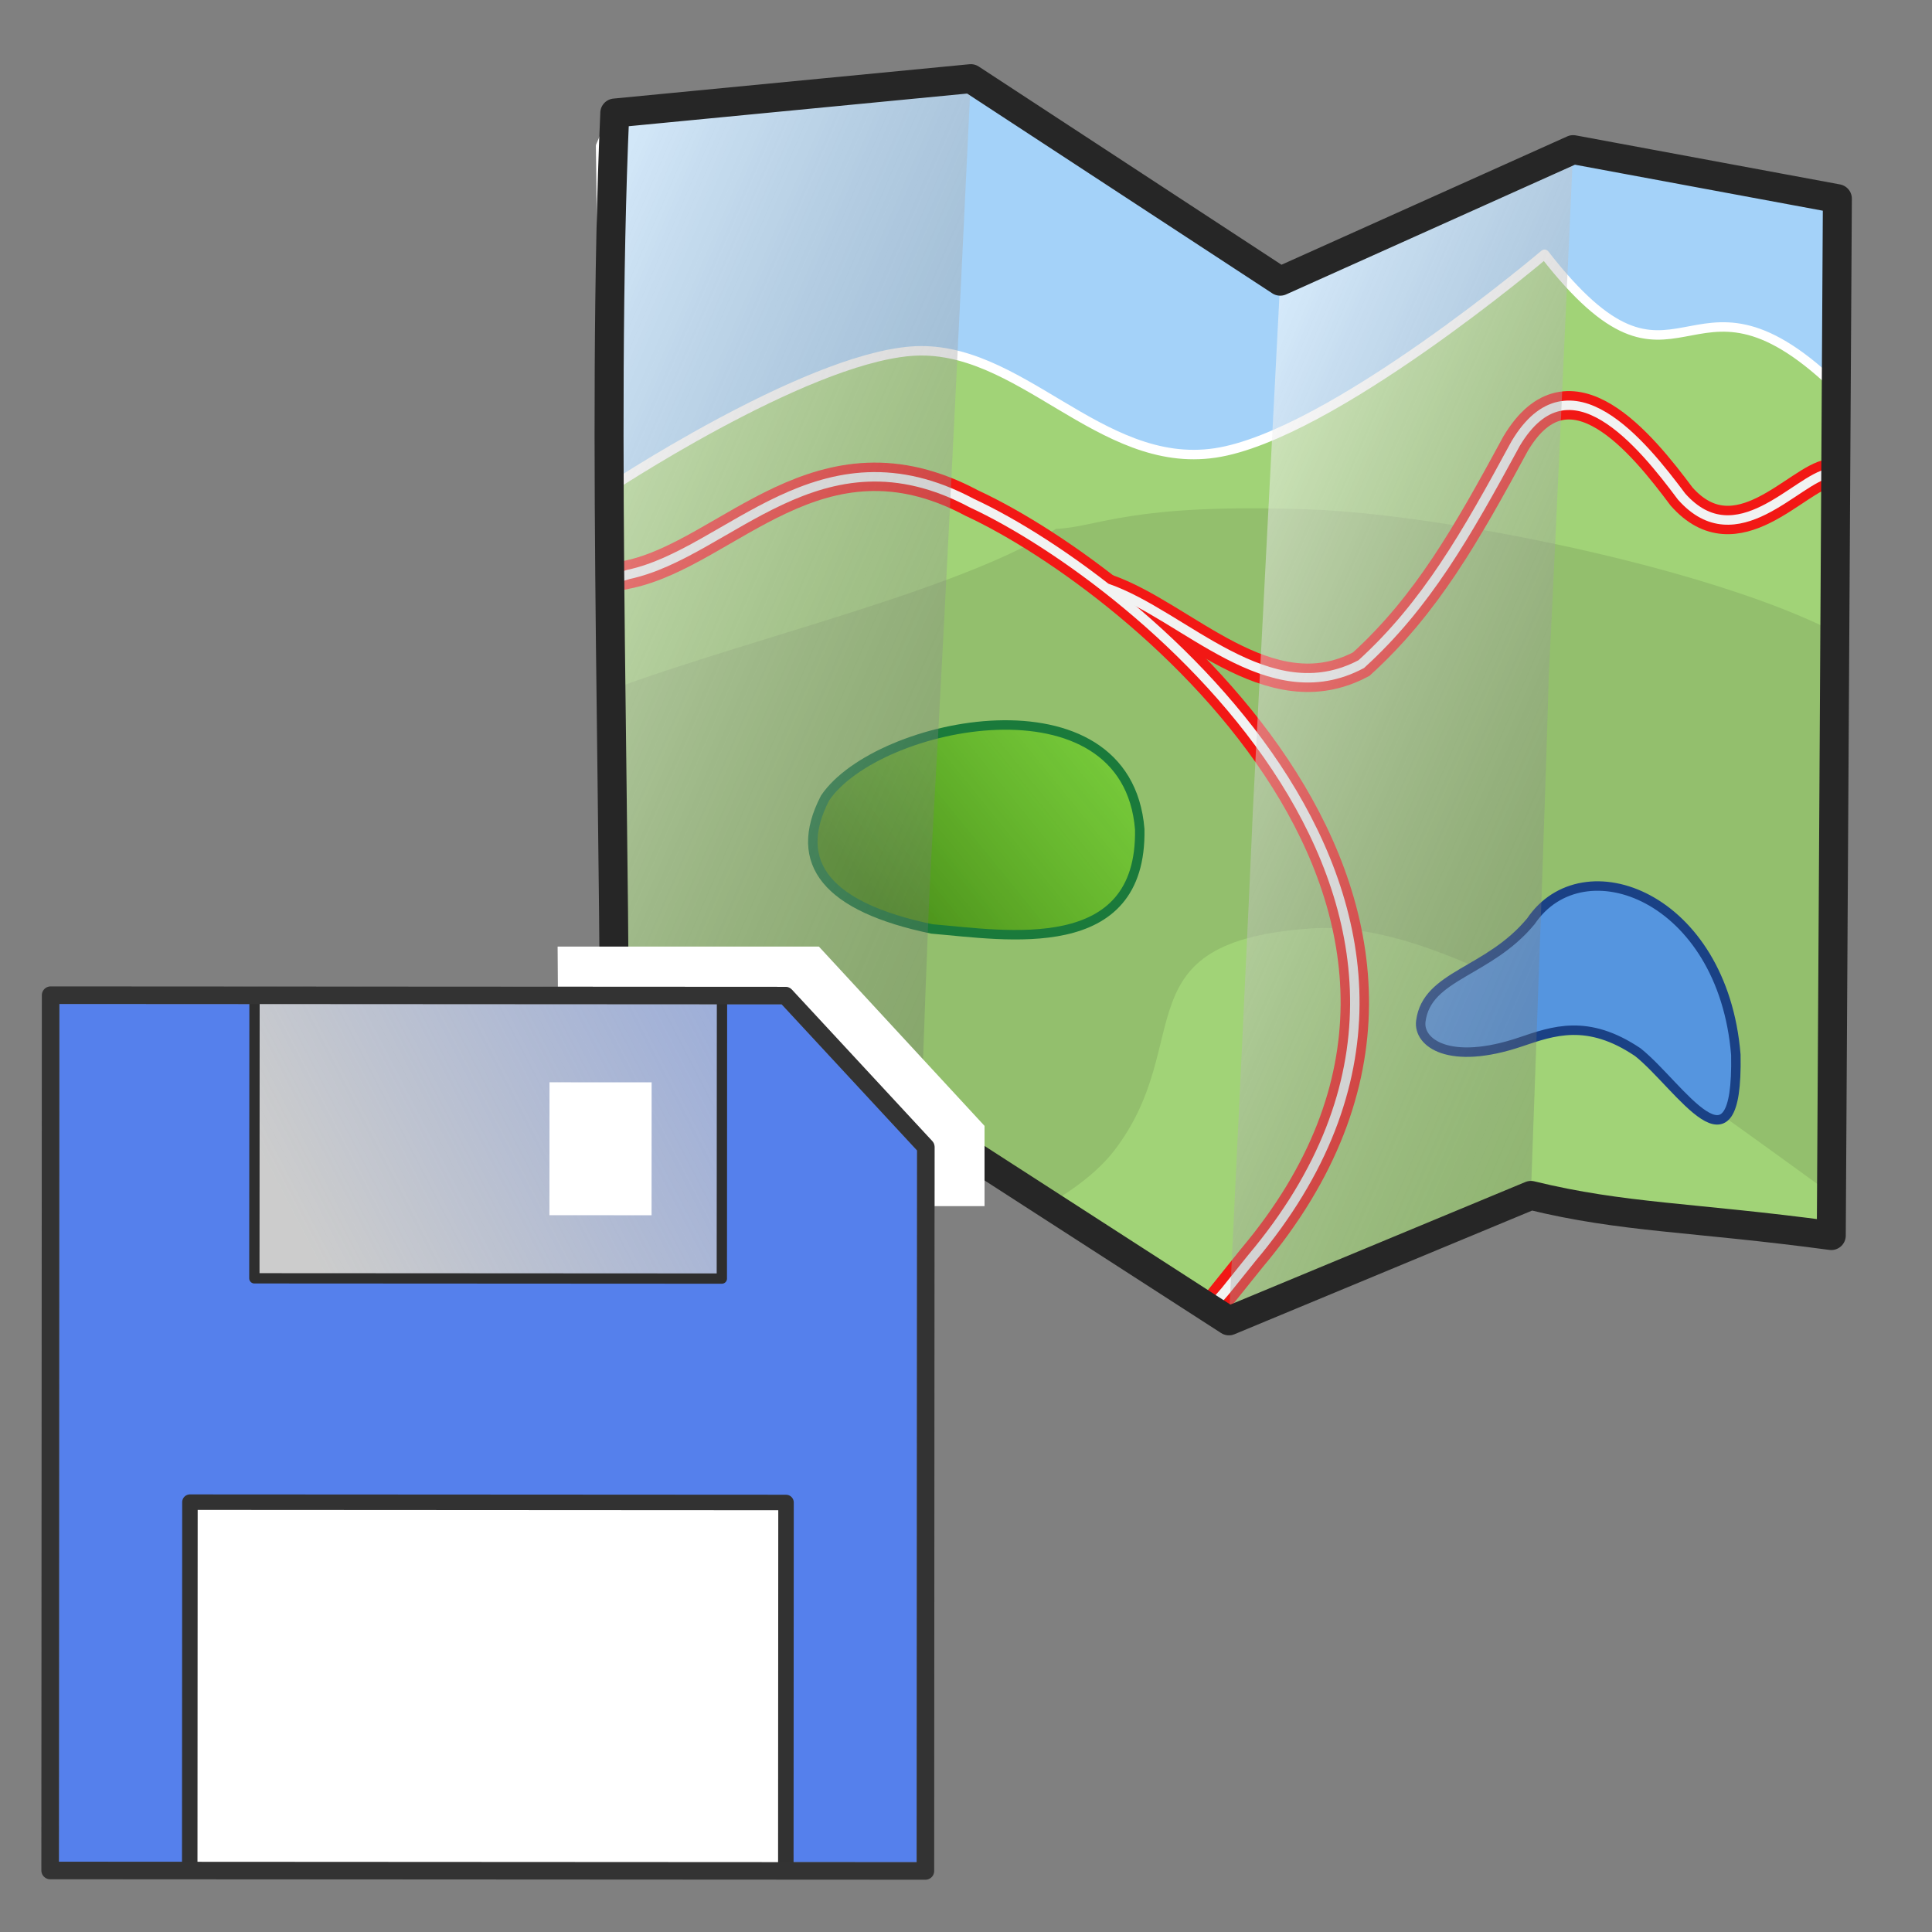 <svg xmlns="http://www.w3.org/2000/svg" xmlns:svg="http://www.w3.org/2000/svg" xmlns:xlink="http://www.w3.org/1999/xlink" id="svg3120" width="100" height="100" version="1.1"><rect width="100%" height="100%" fill="#808080" stroke="none"/><defs id="defs3122"><linearGradient id="linearGradient4773"><stop id="stop4775" offset="0" style="stop-color:#fff;stop-opacity:.457"/><stop id="stop4777" offset="1" style="stop-color:#fff;stop-opacity:0"/></linearGradient><linearGradient id="linearGradient4754"><stop style="stop-color:#f9c559;stop-opacity:1" id="stop4756" offset="0"/><stop style="stop-color:#f98759;stop-opacity:1" id="stop4758" offset="1"/></linearGradient><linearGradient id="linearGradient4699"><stop id="stop4701" offset="0" style="stop-color:#fff;stop-opacity:1"/><stop id="stop4703" offset="1" style="stop-color:#c4c4c4;stop-opacity:1"/></linearGradient><linearGradient id="linearGradient4637"><stop id="stop4639" offset="0" style="stop-color:red;stop-opacity:0"/><stop id="stop4641" offset="1" style="stop-color:#fff;stop-opacity:.775"/></linearGradient><linearGradient id="linearGradient4407"><stop id="stop4409" offset="0" style="stop-color:#cbcbcb;stop-opacity:1"/><stop id="stop4411" offset="1" style="stop-color:#e3e3e3;stop-opacity:0"/></linearGradient><linearGradient id="linearGradient4327"><stop style="stop-color:#004a94;stop-opacity:1" id="stop4329" offset="0"/><stop style="stop-color:#004a94;stop-opacity:0" id="stop4332" offset="1"/></linearGradient><linearGradient id="linearGradient4311"><stop style="stop-color:#ccc;stop-opacity:1" id="stop4313" offset="0"/><stop style="stop-color:#ccc;stop-opacity:0" id="stop4315" offset="1"/></linearGradient><linearGradient id="linearGradient4185"><stop style="stop-color:#498e19;stop-opacity:1" id="stop4187" offset="0"/><stop style="stop-color:#74e128;stop-opacity:.609" id="stop4189" offset="1"/></linearGradient><linearGradient id="linearGradient4159"><stop id="stop4161" offset="0" style="stop-color:#fff;stop-opacity:.565"/><stop id="stop4163" offset="1" style="stop-color:#626262;stop-opacity:.261"/></linearGradient><linearGradient id="linearGradient4871"><stop style="stop-color:#22aa2a;stop-opacity:1" id="stop4873" offset="0"/><stop style="stop-color:#22aa2a;stop-opacity:0" id="stop4875" offset="1"/></linearGradient><linearGradient id="linearGradient4853"><stop id="stop4855" offset="0" style="stop-color:#fff;stop-opacity:1"/><stop id="stop4857" offset="1" style="stop-color:#fff;stop-opacity:0"/></linearGradient><linearGradient id="linearGradient4837"><stop id="stop4839" offset="0" style="stop-color:#fff;stop-opacity:1"/><stop id="stop4841" offset="1" style="stop-color:#fffffb;stop-opacity:0"/></linearGradient><linearGradient id="linearGradient4772"><stop style="stop-color:#22aa2a;stop-opacity:0" id="stop4774" offset="0"/><stop style="stop-color:#fff;stop-opacity:1" id="stop4776" offset="1"/></linearGradient><linearGradient id="linearGradient4291"><stop style="stop-color:#898989;stop-opacity:1" id="stop4293" offset="0"/><stop style="stop-color:#fff;stop-opacity:0" id="stop4295" offset="1"/></linearGradient><linearGradient id="linearGradient4283"><stop style="stop-color:#898989;stop-opacity:1" id="stop4285" offset="0"/><stop style="stop-color:#cdcdcd;stop-opacity:1" id="stop4287" offset="1"/></linearGradient><linearGradient id="linearGradient4013"><stop style="stop-color:#fff;stop-opacity:0" id="stop4015" offset="0"/><stop style="stop-color:#fff;stop-opacity:.746" id="stop4017" offset="1"/></linearGradient><linearGradient id="linearGradient4722"><stop id="stop4724" offset="0" style="stop-color:#f7d07f;stop-opacity:1"/><stop id="stop4726" offset="1" style="stop-color:#cc7d32;stop-opacity:1"/></linearGradient><linearGradient id="linearGradient4678"><stop style="stop-color:#c7c7c7;stop-opacity:1" id="stop4680" offset="0"/><stop style="stop-color:#c7c7c7;stop-opacity:0" id="stop4682" offset="1"/></linearGradient><linearGradient id="linearGradient4668"><stop style="stop-color:#81a5d0;stop-opacity:1" id="stop4670" offset="0"/><stop style="stop-color:#81a5d0;stop-opacity:0" id="stop4672" offset="1"/></linearGradient><linearGradient id="linearGradient4555"><stop id="stop4557" offset="0" style="stop-color:#c9c9c9;stop-opacity:1"/><stop id="stop4559" offset="1" style="stop-color:#fff;stop-opacity:1"/></linearGradient><linearGradient id="linearGradient4349"><stop style="stop-color:#444;stop-opacity:1" id="stop4351" offset="0"/><stop style="stop-color:#dadada;stop-opacity:1" id="stop4353" offset="1"/></linearGradient><linearGradient id="linearGradient4341"><stop style="stop-color:#e90000;stop-opacity:1" id="stop4343" offset="0"/><stop style="stop-color:#ffe734;stop-opacity:1" id="stop4345" offset="1"/></linearGradient><linearGradient id="linearGradient4329"><stop style="stop-color:#ccc;stop-opacity:1" id="stop4331" offset="0"/><stop style="stop-color:#ccc;stop-opacity:0" id="stop4333" offset="1"/></linearGradient><linearGradient id="linearGradient4198"><stop style="stop-color:#ccc;stop-opacity:1" id="stop4200" offset="0"/><stop style="stop-color:#ccc;stop-opacity:0" id="stop4202" offset="1"/></linearGradient><linearGradient id="linearGradient4174"><stop style="stop-color:#767676;stop-opacity:1" id="stop4176" offset="0"/><stop style="stop-color:#767676;stop-opacity:0" id="stop4178" offset="1"/></linearGradient><linearGradient id="linearGradient4120"><stop style="stop-color:#000;stop-opacity:1" id="stop4122" offset="0"/><stop style="stop-color:#000;stop-opacity:0" id="stop4124" offset="1"/></linearGradient><linearGradient id="linearGradient4108"><stop style="stop-color:#767676;stop-opacity:1" id="stop4110" offset="0"/><stop style="stop-color:#767676;stop-opacity:0" id="stop4112" offset="1"/></linearGradient><linearGradient id="linearGradient4114" x1="176.045" x2="175.361" y1="416.913" y2="391.786" gradientTransform="matrix(1.44,0,0,1.054,81.187,-293.797)" gradientUnits="userSpaceOnUse" xlink:href="#linearGradient4108"/><linearGradient id="linearGradient4118" x1="176.045" x2="175.361" y1="416.913" y2="391.786" gradientTransform="matrix(1.44,0,0,1.054,117.956,-293.797)" gradientUnits="userSpaceOnUse" xlink:href="#linearGradient4108"/><linearGradient id="linearGradient4130" x1="177.532" x2="212.745" y1="435.709" y2="402.248" gradientUnits="userSpaceOnUse" xlink:href="#linearGradient4120"/><linearGradient id="linearGradient4134" x1="176.045" x2="175.361" y1="416.913" y2="391.786" gradientTransform="matrix(0,1.44,-0.986,0,768.959,-77.459)" gradientUnits="userSpaceOnUse" xlink:href="#linearGradient4108"/><linearGradient id="linearGradient4138" x1="176.045" x2="175.361" y1="416.913" y2="391.786" gradientTransform="matrix(0,1.44,-0.986,0,768.959,-119.685)" gradientUnits="userSpaceOnUse" xlink:href="#linearGradient4108"/><linearGradient id="linearGradient4164" x1="177.532" x2="212.745" y1="435.709" y2="402.248" gradientUnits="userSpaceOnUse" xlink:href="#linearGradient4120"/><linearGradient id="linearGradient4306" x1="122.322" x2="137.748" y1="439.496" y2="424.344" gradientUnits="userSpaceOnUse" xlink:href="#linearGradient4174"/><linearGradient id="linearGradient4308" x1="118.075" x2="136.817" y1="433.486" y2="423.89" gradientUnits="userSpaceOnUse" xlink:href="#linearGradient4198"/><linearGradient id="linearGradient4310" x1="122.322" x2="137.748" y1="439.496" y2="424.344" gradientUnits="userSpaceOnUse" xlink:href="#linearGradient4174"/><linearGradient id="linearGradient4499" x1="127.875" x2="140.5" y1="461.078" y2="445.516" gradientTransform="translate(0,-17.589)" gradientUnits="userSpaceOnUse" xlink:href="#linearGradient4329"/><linearGradient id="linearGradient4501" x1="141.325" x2="142.872" y1="457.921" y2="446.994" gradientTransform="translate(-7.718,-3.479)" gradientUnits="userSpaceOnUse" xlink:href="#linearGradient4341"/><linearGradient id="linearGradient4503" x1="138.148" x2="145.396" y1="456.462" y2="449.024" gradientTransform="translate(-7.718,-3.479)" gradientUnits="userSpaceOnUse" xlink:href="#linearGradient4349"/><clipPath id="clipPath4650" clipPathUnits="userSpaceOnUse"><path id="path4652" d="m 271.943,421.177 0,6.913 -31.439,0 0,-10.952 c 0,0 3.683,-6.182 5.739,-5.876 2.055,0.306 7.24,5.498 9.558,5.472 2.317,-0.026 16.143,4.443 16.143,4.443 z" style="fill:none;stroke:#fff;stroke-width:.099;stroke-linecap:round;stroke-linejoin:round;stroke-miterlimit:4;stroke-opacity:1;stroke-dasharray:none;stroke-dashoffset:0"/></clipPath><linearGradient id="linearGradient4704" x1="252.654" x2="269.46" y1="451.257" y2="408.882" gradientUnits="userSpaceOnUse" xlink:href="#linearGradient4555"/><linearGradient id="linearGradient4706" x1="248.553" x2="239.45" y1="418.966" y2="409.083" gradientUnits="userSpaceOnUse" xlink:href="#linearGradient4668"/><linearGradient id="linearGradient4708" x1="247.753" x2="247.751" y1="411.171" y2="423.693" gradientUnits="userSpaceOnUse" xlink:href="#linearGradient4678"/><linearGradient id="linearGradient4073" x1="283.625" x2="283.625" y1="429.986" y2="434.331" gradientTransform="translate(0,-1.812)" gradientUnits="userSpaceOnUse" xlink:href="#linearGradient4722"/><radialGradient id="radialGradient4075" cx="294.403" cy="445.647" r="10.5" fx="294.403" fy="445.647" gradientTransform="matrix(1.517,0.837,-0.532,0.964,82.365,-244.971)" gradientUnits="userSpaceOnUse" xlink:href="#linearGradient4013"/><linearGradient id="linearGradient4267" x1="177.532" x2="212.745" y1="435.709" y2="402.248" gradientUnits="userSpaceOnUse" xlink:href="#linearGradient4120"/><linearGradient id="linearGradient4674" x1="228.828" x2="212.417" y1="448.431" y2="450.022" gradientUnits="userSpaceOnUse" xlink:href="#linearGradient4283"/><linearGradient id="linearGradient4676" x1="212.962" x2="228.725" y1="450.331" y2="450.331" gradientUnits="userSpaceOnUse" xlink:href="#linearGradient4283"/><linearGradient id="linearGradient4679" x1="212.962" x2="228.725" y1="450.331" y2="450.331" gradientUnits="userSpaceOnUse" xlink:href="#linearGradient4283"/><linearGradient id="linearGradient4681" x1="228.37" x2="213.347" y1="450.243" y2="450.448" gradientUnits="userSpaceOnUse" xlink:href="#linearGradient4283"/><linearGradient id="linearGradient4683" x1="228.37" x2="213.347" y1="450.243" y2="450.448" gradientUnits="userSpaceOnUse" xlink:href="#linearGradient4283"/><linearGradient id="linearGradient4715" x1="127.875" x2="140.5" y1="461.078" y2="445.516" gradientTransform="matrix(2.654,-0.711,0.711,2.654,-585.177,-955.233)" gradientUnits="userSpaceOnUse" xlink:href="#linearGradient4329"/><linearGradient id="linearGradient4778" x1="-156.51" x2="-135.501" y1="372.876" y2="352.18" gradientUnits="userSpaceOnUse" xlink:href="#linearGradient4772"/><linearGradient id="linearGradient4790" x1="-156.51" x2="-135.501" y1="372.876" y2="352.18" gradientUnits="userSpaceOnUse" xlink:href="#linearGradient4772"/><linearGradient id="linearGradient4798" x1="-156.51" x2="-135.501" y1="372.876" y2="352.18" gradientUnits="userSpaceOnUse" xlink:href="#linearGradient4772"/><linearGradient id="linearGradient4806" x1="-156.51" x2="-135.501" y1="372.876" y2="352.18" gradientUnits="userSpaceOnUse" xlink:href="#linearGradient4772"/><linearGradient id="linearGradient4808" x1="-156.51" x2="-135.501" y1="372.876" y2="352.18" gradientUnits="userSpaceOnUse" xlink:href="#linearGradient4772"/><linearGradient id="linearGradient4867" x1="820.656" x2="839.313" y1="463.641" y2="443.766" gradientUnits="userSpaceOnUse" xlink:href="#linearGradient4837"/><linearGradient id="linearGradient4877" x1="834.74" x2="845.258" y1="448.095" y2="435.898" gradientTransform="translate(0.055,0)" gradientUnits="userSpaceOnUse" xlink:href="#linearGradient4871"/><linearGradient id="linearGradient4885" x1="820.656" x2="839.313" y1="463.641" y2="443.766" gradientUnits="userSpaceOnUse" xlink:href="#linearGradient4837"/><linearGradient id="linearGradient4887" x1="834.74" x2="845.258" y1="448.095" y2="435.898" gradientTransform="translate(0.055,0)" gradientUnits="userSpaceOnUse" xlink:href="#linearGradient4871"/><clipPath id="clipPath4141" clipPathUnits="userSpaceOnUse"><path id="path4143" d="m 161.938,556.987 3.656,-1.312 4.25,1 2.531,-2.031 3.812,1.219 4.5,9.125 -0.281,0.438 -3.656,-1.031 -2.656,2 -4.219,-0.969 -3.156,1.125 -4.781,-9.219 z" style="fill:none;stroke:#000;stroke-width:.1;stroke-linecap:round;stroke-linejoin:round;stroke-miterlimit:4;stroke-opacity:1;stroke-dasharray:none"/></clipPath><linearGradient id="linearGradient4157" x1="169.744" x2="176.85" y1="560.518" y2="560.518" gradientUnits="userSpaceOnUse" xlink:href="#linearGradient4159"/><linearGradient id="linearGradient4171" x1="161.837" x2="169.975" y1="561.112" y2="561.112" gradientUnits="userSpaceOnUse" xlink:href="#linearGradient4159"/><linearGradient id="linearGradient4191" x1="168.505" x2="170.106" y1="563.584" y2="560.506" gradientUnits="userSpaceOnUse" xlink:href="#linearGradient4185"/><clipPath id="clipPath4278" clipPathUnits="userSpaceOnUse"><path style="fill:none;stroke:#000;stroke-width:.1;stroke-linecap:butt;stroke-linejoin:miter;stroke-miterlimit:4;stroke-opacity:1;stroke-dasharray:none" id="path4280" d="m 36.695,357.099 -11.769,5.303 2.475,44.724 9.294,1.237 0,-51.265"/></clipPath><clipPath id="clipPath4288" clipPathUnits="userSpaceOnUse"><path id="path4290" d="m 36.695,297.099 -11.769,5.303 2.475,44.724 9.294,1.237 0,-51.265" style="fill:none;stroke:#000;stroke-width:.1;stroke-linecap:butt;stroke-linejoin:miter;stroke-miterlimit:4;stroke-opacity:1;stroke-dasharray:none"/></clipPath><linearGradient id="linearGradient4317" x1="36.573" x2="32.62" y1="315.244" y2="315.244" gradientUnits="userSpaceOnUse" xlink:href="#linearGradient4311"/><linearGradient id="linearGradient4334" x1="37.455" x2="30.945" y1="376.678" y2="375.678" gradientUnits="userSpaceOnUse" xlink:href="#linearGradient4327"/><linearGradient id="linearGradient4360" x1="36.573" x2="32.62" y1="315.244" y2="315.244" gradientUnits="userSpaceOnUse" xlink:href="#linearGradient4311"/><linearGradient id="linearGradient4362" x1="37.455" x2="30.945" y1="376.678" y2="375.678" gradientUnits="userSpaceOnUse" xlink:href="#linearGradient4327"/><clipPath id="clipPath4395" clipPathUnits="userSpaceOnUse"><path style="fill:none;stroke:#000;stroke-width:.1;stroke-linecap:butt;stroke-linejoin:miter;stroke-miterlimit:4;stroke-opacity:1;stroke-dasharray:none" id="path4397" d="m -38.292,313.612 0,93.692 -8.201,-4.243 -5.834,-58.513 -0.53,-18.738 z"/></clipPath><linearGradient id="linearGradient4405" x1="-38.714" x2="-50.381" y1="361.519" y2="361.165" gradientUnits="userSpaceOnUse" xlink:href="#linearGradient4407"/><linearGradient id="linearGradient4432" x1="-38.714" x2="-50.381" y1="361.519" y2="361.165" gradientUnits="userSpaceOnUse" xlink:href="#linearGradient4407"/><linearGradient id="linearGradient4458" x1="-38.714" x2="-50.381" y1="361.519" y2="361.165" gradientUnits="userSpaceOnUse" xlink:href="#linearGradient4407"/><linearGradient id="linearGradient4460" x1="36.573" x2="32.62" y1="315.244" y2="315.244" gradientUnits="userSpaceOnUse" xlink:href="#linearGradient4311"/><linearGradient id="linearGradient4462" x1="37.455" x2="30.945" y1="376.678" y2="375.678" gradientUnits="userSpaceOnUse" xlink:href="#linearGradient4327"/><linearGradient id="linearGradient4631" x1="-156.51" x2="-135.501" y1="372.876" y2="352.18" gradientUnits="userSpaceOnUse" xlink:href="#linearGradient4772"/><linearGradient id="linearGradient4643" x1="-156.51" x2="-135.501" y1="372.876" y2="352.18" gradientUnits="userSpaceOnUse" xlink:href="#linearGradient4637"/><clipPath id="clipPath4659" clipPathUnits="userSpaceOnUse"><path style="fill:none;stroke:#767676;stroke-width:.28;stroke-linecap:round;stroke-linejoin:round;stroke-miterlimit:4;stroke-opacity:1;stroke-dasharray:none;stroke-dashoffset:0" id="path4661" d="m 623.5,238.987 a 32,30.625 0 1 1 -64,0 32,30.625 0 1 1 64,0 z" transform="matrix(-0.134,-0.378,0.234,-0.083,-129.45,608.207)"/></clipPath><linearGradient id="linearGradient4697" x1="-156.657" x2="-134.948" y1="362.363" y2="362.363" gradientUnits="userSpaceOnUse" xlink:href="#linearGradient4699"/><linearGradient id="linearGradient4716" x1="-156.51" x2="-135.501" y1="372.876" y2="352.18" gradientUnits="userSpaceOnUse" xlink:href="#linearGradient4637"/><linearGradient id="linearGradient4718" x1="-156.51" x2="-135.501" y1="372.876" y2="352.18" gradientUnits="userSpaceOnUse" xlink:href="#linearGradient4637"/><linearGradient id="linearGradient4720" x1="-155.028" x2="-138.915" y1="365.268" y2="356.768" gradientUnits="userSpaceOnUse" xlink:href="#linearGradient4699"/><linearGradient id="linearGradient4723" x1="-156.657" x2="-134.948" y1="362.363" y2="362.363" gradientUnits="userSpaceOnUse" xlink:href="#linearGradient4699"/><linearGradient id="linearGradient4760" x1="-130.083" x2="-52.704" y1="156.049" y2="172.666" gradientUnits="userSpaceOnUse" xlink:href="#linearGradient4754"/><radialGradient id="radialGradient4779" cx="-129.931" cy="157.348" r="40.457" fx="-129.931" fy="157.348" gradientTransform="matrix(1.087,0.629,-0.499,0.862,89.816,103.675)" gradientUnits="userSpaceOnUse" xlink:href="#linearGradient4773"/><linearGradient id="linearGradient4817" x1="-156.51" x2="-135.501" y1="372.876" y2="352.18" gradientUnits="userSpaceOnUse" xlink:href="#linearGradient4637"/><linearGradient id="linearGradient4821" x1="-156.657" x2="-134.948" y1="362.363" y2="362.363" gradientUnits="userSpaceOnUse" xlink:href="#linearGradient4699"/><linearGradient id="linearGradient4836" x1="-156.51" x2="-135.501" y1="372.876" y2="352.18" gradientUnits="userSpaceOnUse" xlink:href="#linearGradient4637"/><linearGradient id="linearGradient4840" x1="-156.657" x2="-134.948" y1="362.363" y2="362.363" gradientUnits="userSpaceOnUse" xlink:href="#linearGradient4699"/><linearGradient id="linearGradient5553" x1="169.744" x2="176.85" y1="560.518" y2="560.518" gradientUnits="userSpaceOnUse" xlink:href="#linearGradient4159"/><linearGradient id="linearGradient5555" x1="168.505" x2="170.106" y1="563.584" y2="560.506" gradientUnits="userSpaceOnUse" xlink:href="#linearGradient4185"/><linearGradient id="linearGradient5557" x1="161.837" x2="169.975" y1="561.112" y2="561.112" gradientUnits="userSpaceOnUse" xlink:href="#linearGradient4159"/><linearGradient id="linearGradient3179-8" x1="37.455" x2="30.945" y1="376.678" y2="375.678" gradientUnits="userSpaceOnUse" xlink:href="#linearGradient4327-0"/><linearGradient id="linearGradient4327-0"><stop style="stop-color:#004a94;stop-opacity:1" id="stop4329-0" offset="0"/><stop style="stop-color:#004a94;stop-opacity:0" id="stop4332-2" offset="1"/></linearGradient><clipPath id="clipPath4278-3" clipPathUnits="userSpaceOnUse"><path style="fill:none;stroke:#000;stroke-width:.1;stroke-linecap:butt;stroke-linejoin:miter;stroke-miterlimit:4;stroke-opacity:1;stroke-dasharray:none" id="path4280-8" d="m 36.695,357.099 -11.769,5.303 2.475,44.724 9.294,1.237 0,-51.265"/></clipPath><linearGradient id="linearGradient3177" x1="36.573" x2="32.62" y1="315.244" y2="315.244" gradientUnits="userSpaceOnUse" xlink:href="#linearGradient4311-5"/><linearGradient id="linearGradient4311-5"><stop style="stop-color:#ccc;stop-opacity:1" id="stop4313-6" offset="0"/><stop style="stop-color:#ccc;stop-opacity:0" id="stop4315-5" offset="1"/></linearGradient><clipPath id="clipPath4288-3" clipPathUnits="userSpaceOnUse"><path id="path4290-7" d="m 36.695,297.099 -11.769,5.303 2.475,44.724 9.294,1.237 0,-51.265" style="fill:none;stroke:#000;stroke-width:.1;stroke-linecap:butt;stroke-linejoin:miter;stroke-miterlimit:4;stroke-opacity:1;stroke-dasharray:none"/></clipPath><filter id="filter4323" width="1.3" height="1.057" x="-.15" y="-.029" color-interpolation-filters="sRGB"><feGaussianBlur id="feGaussianBlur4325" stdDeviation=".501"/></filter><linearGradient id="linearGradient7712" x1="-38.714" x2="-50.381" y1="361.519" y2="361.165" gradientUnits="userSpaceOnUse" xlink:href="#linearGradient4407-8"/><linearGradient id="linearGradient4407-8"><stop id="stop4409-5" offset="0" style="stop-color:#cbcbcb;stop-opacity:1"/><stop id="stop4411-5" offset="1" style="stop-color:#e3e3e3;stop-opacity:0"/></linearGradient><clipPath id="clipPath4395-0" clipPathUnits="userSpaceOnUse"><path style="fill:none;stroke:#000;stroke-width:.1;stroke-linecap:butt;stroke-linejoin:miter;stroke-miterlimit:4;stroke-opacity:1;stroke-dasharray:none" id="path4397-0" d="m -38.292,313.612 0,93.692 -8.201,-4.243 -5.834,-58.513 -0.53,-18.738 z"/></clipPath><filter id="filter4413" color-interpolation-filters="sRGB"><feGaussianBlur id="feGaussianBlur4415" stdDeviation=".483"/></filter><linearGradient id="linearGradient3254" x1="169.744" x2="176.85" y1="560.518" y2="560.518" gradientTransform="matrix(5.267,1.6,-2.64,6.128,628.575,-2707.192)" gradientUnits="userSpaceOnUse" xlink:href="#linearGradient4159"/><linearGradient id="linearGradient3256" x1="168.505" x2="170.106" y1="563.584" y2="560.506" gradientTransform="matrix(5.267,1.6,-2.64,6.128,628.575,-2707.192)" gradientUnits="userSpaceOnUse" xlink:href="#linearGradient4185"/><linearGradient id="linearGradient3258" x1="161.837" x2="169.975" y1="561.112" y2="561.112" gradientTransform="matrix(5.267,1.6,-2.64,6.128,628.575,-2707.192)" gradientUnits="userSpaceOnUse" xlink:href="#linearGradient4159"/><linearGradient id="linearGradient4053" x1="-38.714" x2="-50.381" y1="361.519" y2="361.165" gradientUnits="userSpaceOnUse" xlink:href="#linearGradient4407-8"/><linearGradient id="linearGradient4008" x1="122.322" x2="137.748" y1="439.496" y2="424.344" gradientTransform="matrix(5.562,0.003,-0.003,5.562,-713.186,-1406.039)" gradientUnits="userSpaceOnUse" xlink:href="#linearGradient4174-5-5"/><linearGradient id="linearGradient4174-5-5"><stop style="stop-color:#767676;stop-opacity:1" id="stop4176-1-9" offset="0"/><stop style="stop-color:#767676;stop-opacity:0" id="stop4178-2-6" offset="1"/></linearGradient><linearGradient id="linearGradient4010-9" x1="118.075" x2="136.817" y1="433.486" y2="423.89" gradientTransform="matrix(5.563,0,0,5.491,-714.054,-1374.571)" gradientUnits="userSpaceOnUse" xlink:href="#linearGradient4198-1"/><linearGradient id="linearGradient4198-1"><stop style="stop-color:#ccc;stop-opacity:1" id="stop4200-4" offset="0"/><stop style="stop-color:#ccc;stop-opacity:0" id="stop4202-4" offset="1"/></linearGradient><linearGradient id="linearGradient4121" x1="122.322" x2="137.748" y1="439.496" y2="424.344" gradientTransform="matrix(5.562,0.003,-0.003,5.562,-713.186,-1406.039)" gradientUnits="userSpaceOnUse" xlink:href="#linearGradient4174-5-5"/><linearGradient id="linearGradient4123" x1="118.075" x2="136.817" y1="433.486" y2="423.89" gradientTransform="matrix(5.563,0,0,5.491,-714.054,-1374.571)" gradientUnits="userSpaceOnUse" xlink:href="#linearGradient4198-1"/></defs><g id="layer1" transform="translate(0,-952.362)"><g id="g3240" transform="matrix(0.811,0,0,0.811,22.924,175.677)"><path id="path3329" d="m 10.969,964.901 22.724,-2.193 19.746,12.927 18.696,-8.397 16.864,13.567 -0.389,55.364 c -5.786,0 -8.011,-0.962 -19.172,-2.187 l -19.272,8.006 -19.663,-12.685 -19.595,1.844 -0.844,-64.138 z" style="fill:#a1d377;fill-opacity:1;stroke:none"/><path id="path4137" d="m 168.557,559.553 c 0.442,-0.133 0.663,-0.442 2.607,-0.884 1.945,-0.442 6.806,-0.751 7.292,0.088 0.486,0.84 3.094,4.95 2.386,4.95 -0.707,0 -5.657,-1.856 -7.69,-1.193 -2.033,0.663 -0.707,1.37 -1.105,2.607 -0.398,1.237 -3.845,3.005 -5.303,2.121 -1.458,-0.884 -3.005,-3.889 -2.696,-4.596 1.029,-0.877 3.67,-2.147 4.508,-3.094 z" clip-path="url(#clipPath4141)" transform="matrix(5.267,1.6,-2.64,6.128,628.575,-2707.192)" style="fill:#93bf6d;fill-opacity:1;stroke:none"/><path id="path4099" d="m 11.847,994.347 c 6.381,-1.346 12.193,-9.741 21.903,-4.554 10.744,4.975 36.508,26.065 17.867,48.199 l -1.674,2.086" style="fill:none;stroke:#f21815;stroke-width:1.812;stroke-linecap:square;stroke-linejoin:round;stroke-miterlimit:4;stroke-opacity:1;stroke-dasharray:none"/><path id="path4101" d="m 42.388,995.232 c 4.948,1.71 10.293,7.997 16.225,4.841 4.15,-3.777 6.693,-8.246 9.851,-14.073 3.437,-5.768 8.094,0.036 10.592,3.38 3.514,3.963 7.372,-1.17 9.42,-1.481" style="fill:none;stroke:#f21815;stroke-width:1.812;stroke-linecap:butt;stroke-linejoin:miter;stroke-miterlimit:4;stroke-opacity:1;stroke-dasharray:none"/><path style="fill:none;stroke:#f2f2f2;stroke-width:.604;stroke-linecap:square;stroke-linejoin:round;stroke-miterlimit:4;stroke-opacity:1;stroke-dasharray:none" id="path4128" d="m 10.962,994.62 0.885,-0.272 c 6.381,-1.346 12.193,-9.741 21.903,-4.554 10.744,4.975 36.508,26.065 17.867,48.199 l -1.674,2.086 -0.559,0.642"/><path style="fill:none;stroke:#f2f2f2;stroke-width:.604;stroke-linecap:butt;stroke-linejoin:miter;stroke-miterlimit:4;stroke-opacity:1;stroke-dasharray:none" id="path4130" d="m 42.388,995.232 c 4.948,1.71 10.293,7.997 16.225,4.841 4.15,-3.777 6.693,-8.246 9.851,-14.073 3.437,-5.768 8.094,0.036 10.592,3.38 3.514,3.963 7.372,-1.17 9.42,-1.481"/><path style="fill:#a4d2f9;fill-opacity:1;stroke:#fff;stroke-width:.604;stroke-linecap:round;stroke-linejoin:round;stroke-miterlimit:4;stroke-opacity:1;stroke-dasharray:none" id="path4133" d="m 10.969,964.901 22.724,-2.193 19.746,12.927 18.696,-8.397 16.864,2.88 -0.246,12.11 c -9.447,-8.969 -9.81,2.801 -18.443,-8.311 0,0 -13.649,11.58 -21.022,12.68 -7.373,1.1 -12.505,-7.057 -19.436,-6.492 -6.931,0.566 -19.485,8.921 -19.485,8.921 l -0.302,-22.018 z"/><path id="path4173" d="m 69.438,1016.487 c -2.72,3.288 -6.631,3.404 -7.024,6.366 -0.187,1.405 1.837,2.862 6.358,1.336 2.084,-0.704 4.275,-1.511 7.491,0.651 2.692,2.156 6.413,8.444 6.256,0.168 -0.825,-10.131 -9.755,-13.454 -13.081,-8.521 z" style="fill:#5595df;fill-opacity:.999;stroke:#1a4185;stroke-width:.604;stroke-linecap:butt;stroke-linejoin:miter;stroke-miterlimit:4;stroke-opacity:1;stroke-dasharray:none"/><path id="path4149" d="m 53.438,975.634 18.696,-8.397 c -2.86,63.892 -0.398,3.687 -2.698,66.744 l -19.272,8.006 c 2.885,-60.011 0.097,-4.542 3.274,-66.352 z" style="fill:url(#linearGradient3254);fill-opacity:1;stroke:none"/><path style="fill:url(#linearGradient3256);fill-opacity:1;stroke:#1a7a3b;stroke-width:.604;stroke-linecap:butt;stroke-linejoin:miter;stroke-miterlimit:4;stroke-opacity:1;stroke-dasharray:none" id="path4175" d="m 24.389,1008.623 c -2.16,4.178 0.177,6.972 6.825,8.353 4.752,0.4 13.417,1.91 13.26,-6.367 -0.825,-10.131 -16.759,-6.919 -20.085,-1.986 z"/><path id="path4147" d="m 10.969,964.901 22.724,-2.193 c -3.056,64.245 -2.197,38.719 -3.192,66.594 l -19.595,1.844 -0.844,-64.138 z" style="fill:url(#linearGradient3258);fill-opacity:1;stroke:none"/><path style="fill:none;stroke:#262626;stroke-width:1.849;stroke-linecap:round;stroke-linejoin:round;stroke-miterlimit:4;stroke-opacity:1;stroke-dasharray:none" id="path4145" d="m 10.969,964.901 22.724,-2.193 19.746,12.927 18.696,-8.397 16.864,3.13 -0.389,66.176 c -8.945,-1.2 -13.26,-1.117 -19.172,-2.562 l -19.272,8.006 -19.663,-12.685 -19.595,1.844 c 0.237,-18.412 -0.838,-46.06 0.063,-66.245 z"/></g><path style="fill:#fff;fill-opacity:1;stroke:none" id="path4132" d="m 28.862,1001.356 13.523,0 8.574,9.281 0,4.154 -22.009,0 z"/><g id="g4001" transform="matrix(0.543,0,0,0.543,44.347,465.074)"><path id="path4172" d="m 6.58,1006.736 -0.038,69.007 -83.434,-0.046 0.046,-83.434 0,0 70.049,0.039 z" style="fill:#5580ec;fill-opacity:1;stroke:url(#linearGradient4121);stroke-width:1.669;stroke-linecap:round;stroke-linejoin:round;stroke-miterlimit:4;stroke-opacity:1;stroke-dasharray:none"/><rect id="rect4190" width="56.82" height="35.117" x="-62.988" y="1040.622" transform="matrix(1,5.5505897e-4,-5.5505897e-4,1,0,0)" style="fill:#fff;fill-opacity:1;stroke:#323232;stroke-width:1.476;stroke-linecap:round;stroke-linejoin:round;stroke-miterlimit:4;stroke-opacity:1;stroke-dasharray:none;stroke-dashoffset:0"/><rect transform="matrix(1,5.4786995e-4,-5.6234232e-4,1,0,0)" style="fill:url(#linearGradient4123);fill-opacity:1;stroke:#2e2e2e;stroke-width:.982;stroke-linecap:round;stroke-linejoin:round;stroke-miterlimit:4;stroke-opacity:1;stroke-dasharray:none;stroke-dashoffset:0" id="rect4194" width="44.561" height="27.184" x="-56.851" y="992.099"/><path style="fill:none;stroke:#333;stroke-width:1.669;stroke-linecap:round;stroke-linejoin:round;stroke-miterlimit:4;stroke-opacity:1;stroke-dasharray:none" id="path4192" d="m 6.58,1006.736 -0.038,69.007 -83.434,-0.046 0.046,-83.434 0,0 70.049,0.039 z"/><rect id="rect4196" width="9.735" height="12.668" x="-28.735" y="1000.582" transform="matrix(1,5.5505897e-4,-5.5505897e-4,1,0,0)" style="fill:#fff;fill-opacity:1;stroke:none"/></g></g></svg>